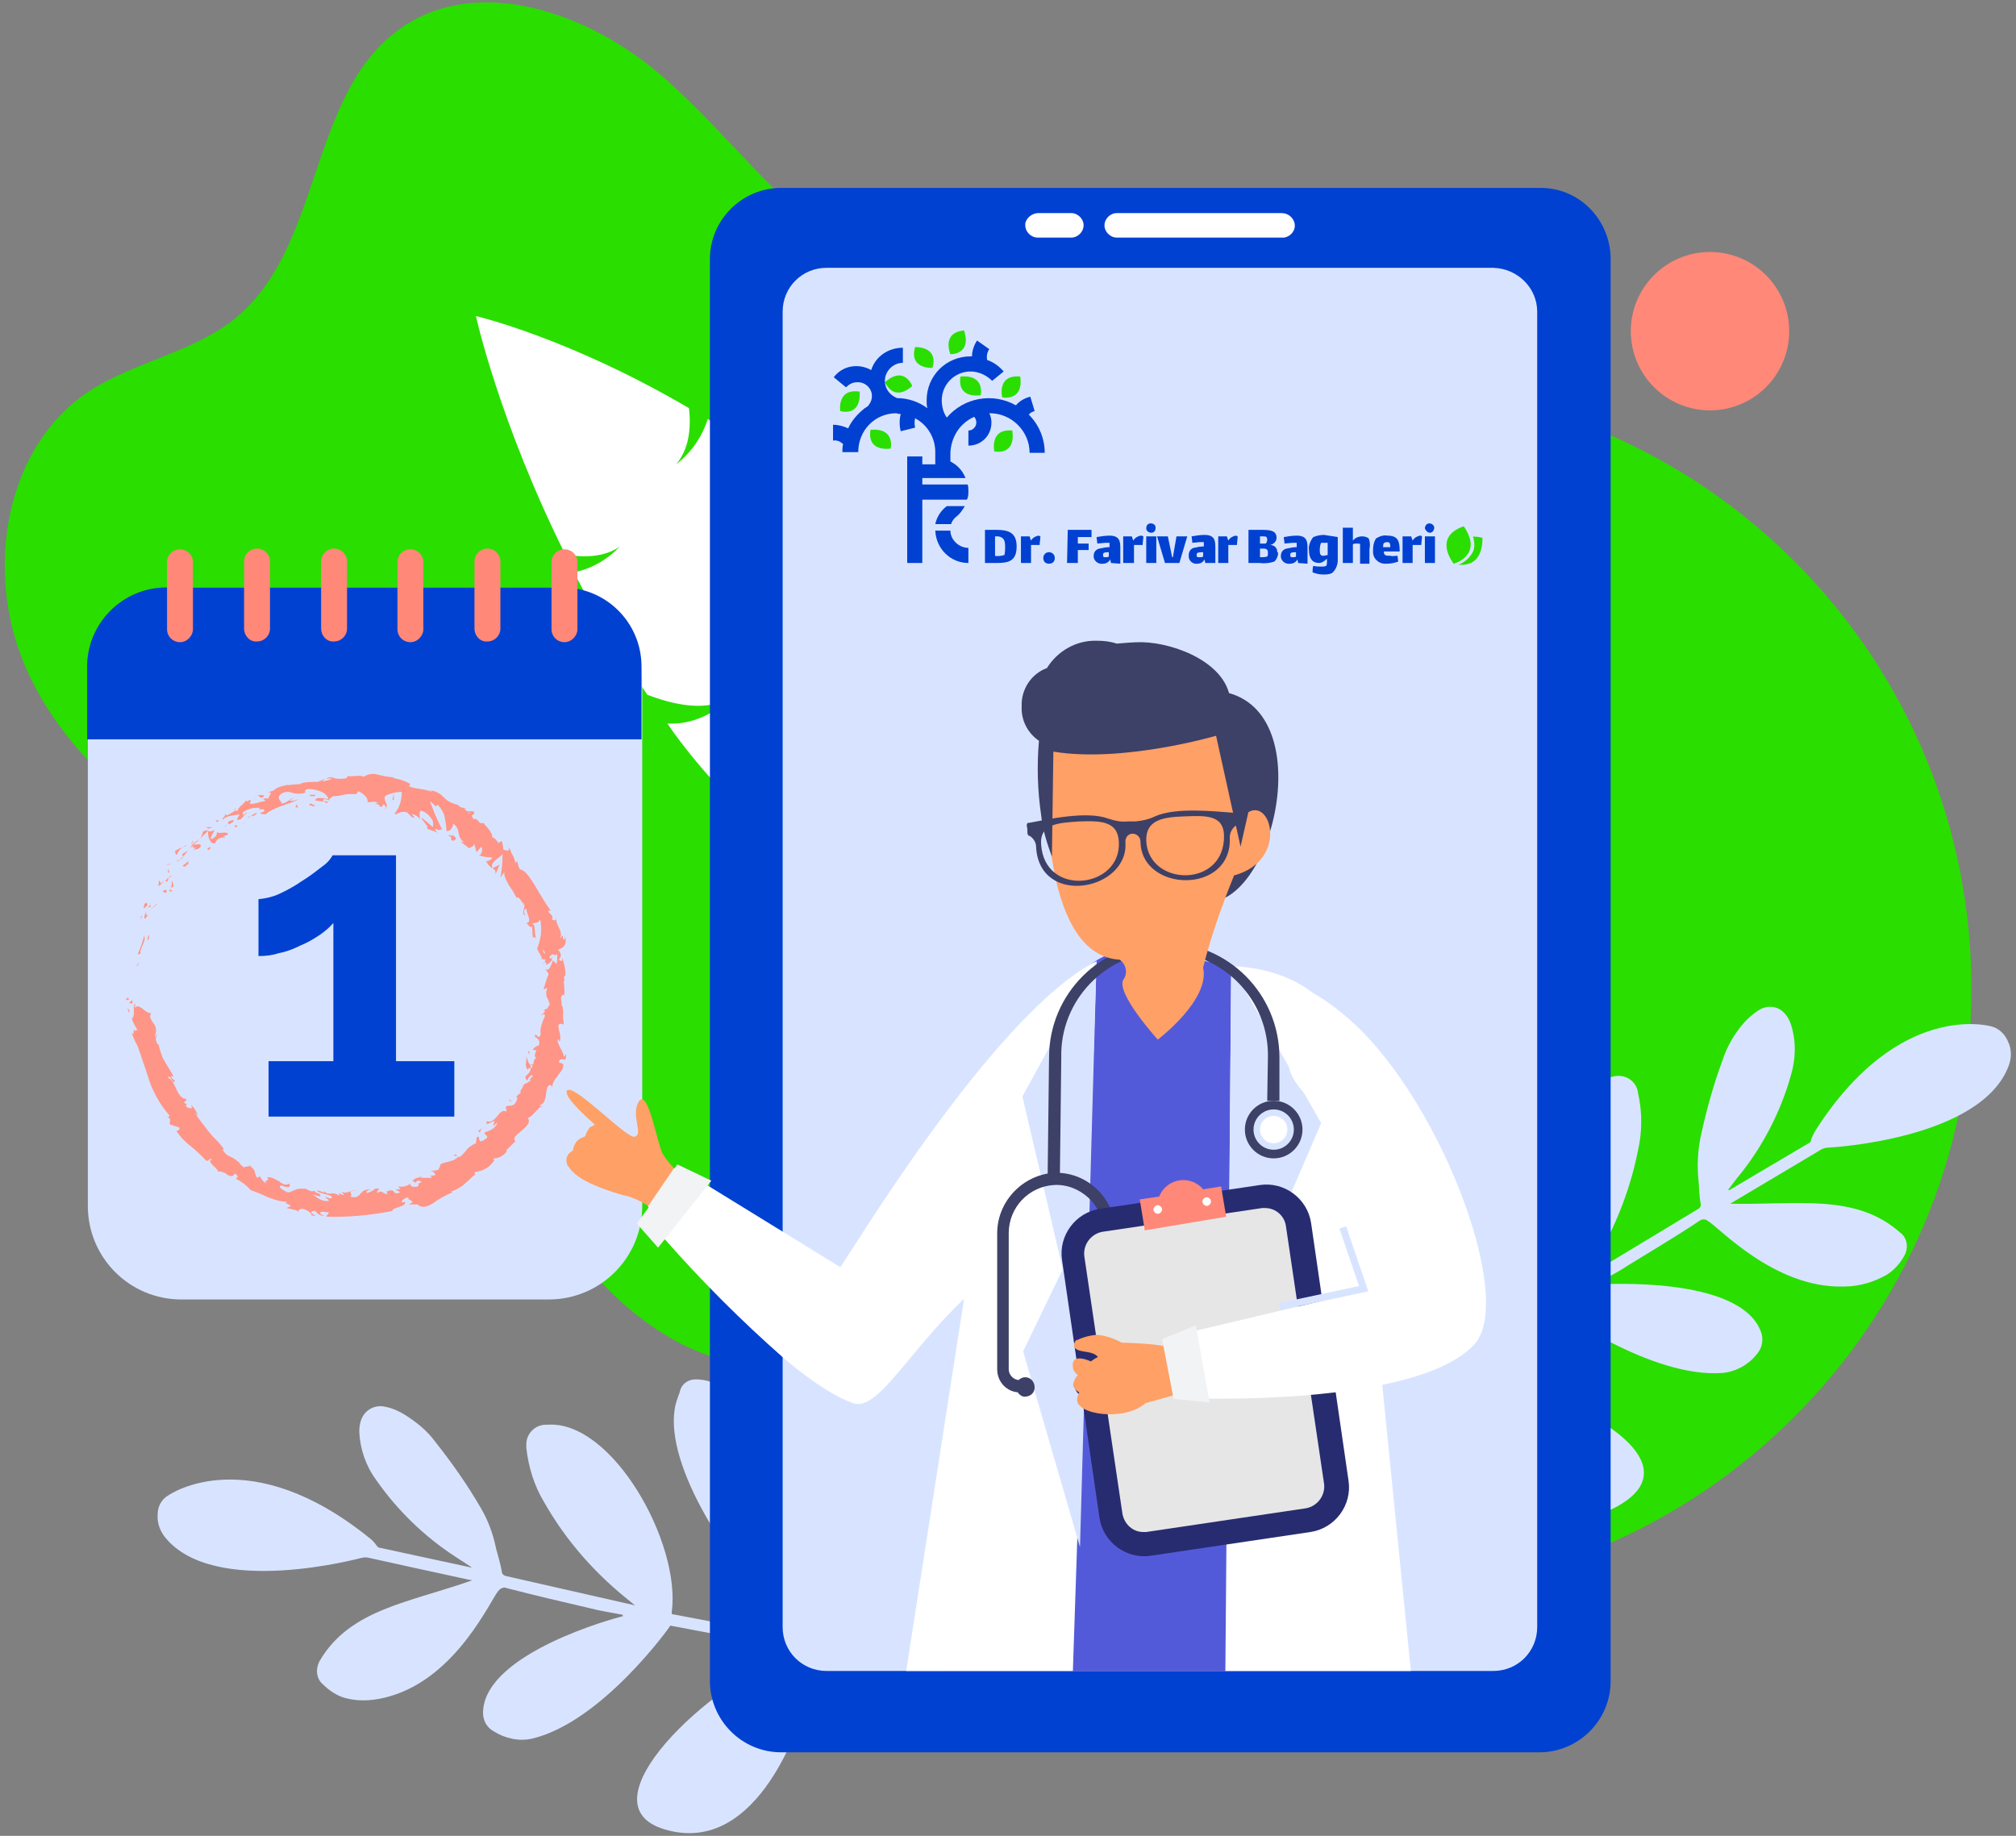 <?xml version="1.0" encoding="utf-8"?>
<!-- Generator: Adobe Illustrator 24.1.3, SVG Export Plug-In . SVG Version: 6.00 Build 0)  -->
<svg version="1.1" id="Layer_1" xmlns="http://www.w3.org/2000/svg" xmlns:xlink="http://www.w3.org/1999/xlink" x="0px" y="0px"
	 viewBox="0 0 280 255" style="enable-background:new 0 0 280 255;" xml:space="preserve">
<rect x="0" y="0" width="280" height="255" fill="#808080" stroke="none"/>
<style type="text/css">
	.st0{fill:#2ADE00;}
	.st1{fill:#D8E4FF;}
	.st2{fill:#FFFFFF;}
	.st3{fill:#0041D2;}
	.st4{fill:#FF9587;}
	.st5{fill:#FF8878;}
	.st6{clip-path:url(#SVGID_2_);}
	.st7{fill:#FFA066;}
	.st8{fill:#3D4067;}
	.st9{fill:#535ADA;}
	.st10{fill:#272C70;}
	.st11{fill:#E6E6E6;}
	.st12{fill:#F2F3F5;}
	.st13{fill:none;stroke:#D8E4FF;stroke-width:0.99;stroke-miterlimit:10;}
</style>
<g>
	<path class="st0" d="M181.9,93.3c0,18-17,25.7-27.5,37.3c-8.6,9.6-12.1,22.5-17.7,34.2s-14.7,23.3-27.5,24.7
		c-14.9,1.7-27.4-10.9-35-23.9S61,137.8,48.8,129.1c-4.7-3.4-10.2-5.7-15.4-8.3c-12.5-6.3-24.5-15.5-30-28.5s-2.8-30.1,8.9-37.9
		c6.4-4.2,14.5-5.4,20.4-10.2c12.2-10,10.1-31.3,23-40.3C66.6-3.7,82,1.9,92,10.6s17.8,20.3,29.4,26.6c13.7,7.4,31.5,6.9,42.6,17.8
		C172.2,62.8,181.8,81.6,181.9,93.3z"/>
	<path class="st0" d="M98.5,177.5c0,3.1,0.4,6.1,1.1,9.1c5.4,23.7,29,38.6,52.7,33.2c6.9-1.5,14-1.6,20.9-0.1
		c5.5,1.1,11.1,1.7,16.7,1.7c46.1,0.1,83.9-37.6,83.9-83.7c0-0.6,0-1.1,0-1.7c-0.7-46.2-38.7-83.2-84.9-82.6s-83.2,38.7-82.6,84.9
		c0,4.1,0.4,8.1,1,12.2C101.5,158.2,98.4,167.7,98.5,177.5z"/>
	<path class="st1" d="M202,150.5c-1.2,0.3-2.2,1-3,2c-2.4,3-4.3,6.4-5.5,10c-1.4,4.7-1.8,9.6-1.4,14.4c0.8,3.1,1.1,6.4,2.2,9.5
		c0.5,1.3,1.2,2.5,1.8,3.7c0.1,0.2,0.2,0.4,0.3,0.7c-0.2,0.1-0.3,0.2-0.5,0.3l-10.7,6.3l-0.7,0.5c-0.4,0.3-0.6,0.6-0.4,1.1
		c0.3,0.4,0.7,0.4,1.1,0.2c0.4-0.2,0.8-0.4,1.2-0.6l10.3-5.9c0.9-0.5,0.9-0.4,1.7,0.3c1.2,1.5,2.3,3.2,3.2,4.9
		c0.9,1.5,12.8,18.6,24.2,10.6c10.1-7.1-12.7-17.3-23.8-17.5c-0.6,0-1.3-0.1-1.9-0.3l16-8.9c0,0.1,13.3,9.7,23.2,8.9
		c1.9-0.2,3.6-1.2,4.7-2.6c0.8-0.9,1-2.2,0.5-3.3c-3.1-7.6-21.8-6.4-22.2-6.4H222l-0.1-0.2c1.3-0.8,2.7-1.4,4-2.3
		c3.4-2.1,6.8-4.1,10.1-6.3c0.4-0.3,0.9-0.3,1.2,0c1.4,0.7,9.2,9.4,18.9,9.1c2.1,0,4.1-0.6,5.9-1.6c1.1-0.7,1.9-1.6,2.5-2.7
		c0.6-1.1,0.4-2.5-0.6-3.2c-6.2-5.5-14.4-3.8-23.6-4l0.5-0.3c4-2.4,8.1-4.8,12.1-7.2c0.3-0.2,0.7-0.3,1.1-0.3
		c0.1,0,21.2-1.1,25-11.4c0.4-1.1,0.4-2.3-0.1-3.3c-0.4-1-1.2-1.8-2.2-2.1c-0.3-0.1-13-3.7-24.6,14.5c-0.2,0.4-0.5,0.9-0.6,1.4
		c-0.1,0.1-0.1,0.3-0.3,0.3c-3.7,2.2-7.3,4.3-11,6.5c0,0-0.1,0-0.2,0c0.6-0.8,1.1-1.5,1.7-2.2c3.2-4,5.6-8.7,7-13.6
		c0.7-2.3,0.8-4.7,0.1-7c-0.2-0.7-0.5-1.3-1-1.8c-0.9-1-2.4-1.1-3.5-0.4c-0.8,0.5-1.6,1.2-2.2,1.9c-1.2,1.4-2.2,3.1-2.8,4.9
		c-1.3,3.5-2.3,7.1-3.1,10.8c-0.4,2-0.5,4-0.3,6c0.1,1.1,0.1,2.2,0.3,3.3c0.1,0.3-0.1,0.6-0.3,0.7l-15.4,9.3l-0.4,0.2
		c0.7-1.2,1.5-2.3,2.1-3.4c2.5-4.4,4.3-9.2,5.3-14.2c0.6-2.6,0.6-5.4,0-8c0-0.2-0.1-0.4-0.1-0.5c-0.5-1.5-2.1-2.2-3.6-1.7
		c-8.7,2.1-12.5,21.4-8.2,30.1c0,0.1,0.1,0.2,0.1,0.2l-16.4,9.2c0.4-0.7,0.7-1.4,1.1-2.1c6-11.4,9.6-26.8,6-33.8
		c-0.4-0.7-0.9-1.4-1.4-2.1C204.1,150.4,203,150.1,202,150.5z"/>
	<path class="st1" d="M96.6,191.6c1.2,0,2.4,0.3,3.5,1c3.3,2,6.1,4.7,8.4,7.7c2.8,4,4.8,8.5,5.9,13.3c0.2,3.2,1,6.4,0.9,9.7
		c-0.1,1.4-0.3,2.7-0.6,4.1c0,0.2-0.1,0.4-0.1,0.7l0.6,0.1l12.2,2.6c0.3,0.1,0.6,0.1,0.8,0.2c0.4,0.1,0.8,0.3,0.7,0.9
		s-0.5,0.6-1,0.6c-0.5-0.1-0.9-0.1-1.4-0.2l-11.6-2.4c-1.1-0.2-1.1-0.2-1.5,0.8c-0.7,1.8-1.2,3.7-1.5,5.7
		c-0.4,1.7-6.3,21.7-19.6,17.7c-11.8-3.5,6.6-20.5,17.1-24.1c0.6-0.2,1.2-0.5,1.7-0.8l-18-3.4c0,0.1-9.5,13.4-19.2,15.7
		c-1.8,0.4-3.7,0-5.3-1c-1.1-0.6-1.6-1.7-1.5-2.9c0.5-8.1,18.6-12.9,19-13c0.1,0,0.3-0.1,0.4-0.1v-0.2c-1.5-0.3-3-0.5-4.5-0.9
		c-3.9-0.9-7.7-1.8-11.6-2.8c-0.4-0.2-0.9,0-1.2,0.4c-1,1.1-5.7,11.9-15,14.6c-2,0.6-4.1,0.8-6.1,0.3c-1.2-0.3-2.3-1-3.2-1.9
		c-1-0.8-1.1-2.2-0.5-3.3c4.2-7.2,12.5-8.1,21.2-11.2l-0.6-0.1c-4.6-1-9.2-2-13.7-3c-0.4-0.1-0.7-0.1-1.1,0
		c-0.1,0-20.5,5.6-27.3-2.9c-0.7-0.9-1.1-2-1-3.2c0-1.1,0.6-2.1,1.5-2.6c0.3-0.2,11.2-7.6,28,6c0.4,0.3,0.7,0.7,1,1.1
		c0.1,0.1,0.2,0.2,0.4,0.2l12.5,2.7c0,0.1,0.1,0,0.2,0l-2.3-1.5c-4.3-2.8-8.1-6.5-11-10.7c-1.4-1.9-2.2-4.3-2.3-6.6
		c0-0.7,0.1-1.4,0.4-2c0.6-1.2,1.9-1.8,3.2-1.5c1,0.2,1.9,0.6,2.7,1.1c1.6,1,3.1,2.2,4.2,3.7c2.3,2.9,4.5,6,6.4,9.3
		c1,1.7,1.7,3.6,2.1,5.6c0.3,1.1,0.6,2.1,0.8,3.2c0,0.3,0.2,0.5,0.5,0.6l17.6,4l0.4,0.1c-1.1-0.9-2.1-1.7-3.1-2.6
		c-3.8-3.4-7-7.3-9.5-11.7c-1.4-2.3-2.2-4.9-2.5-7.6c0-0.2,0-0.4,0-0.5c0-1.5,1.3-2.8,2.9-2.7c9-0.7,18.6,16.4,17.3,26
		c0,0.1,0,0.2,0,0.3l18.5,3.5c-0.6-0.6-1.1-1.1-1.7-1.7c-9.3-8.9-17.6-22.4-16.4-30.2c0.1-0.8,0.4-1.6,0.7-2.4
		C94.6,192.3,95.5,191.6,96.6,191.6z"/>
	<path class="st2" d="M135.9,92.7c-1.1,5.5-6.4,7.9-6.4,7.9c3.7-2.9,3.6-8.9,3.2-12.5c-3.3-4.3-7-8.2-10.9-11.9
		c-1-1-2.1-1.9-3.1-2.8c-0.7,2.6-2.3,5-4.5,6.7c2.1-2.4,2.2-6,1.7-9.1c-5.6-4.7-11.5-9-17.6-12.8c-0.8,2.5-2.3,4.7-4.4,6.3
		c1.8-2.1,2.1-5,1.8-7.8C79,46.9,66.1,43.9,66.1,43.9S69.3,58.5,78.5,77c2.6,0.5,5.5,0.4,7.6-1.1c-1.7,1.8-3.9,3.1-6.4,3.6
		c3.1,5.9,6.5,11.5,10.2,17c3.4,1.3,8.4,2.6,11.8,0.2c0,0-3.6,4.1-9,3.8l0.9,1.3c4.1,5.6,8.9,10.7,14.3,15c3.5,0.7,8.3,0.9,11.1-1.8
		c-1.6,2.3-3.9,4-6.6,4.8c14.1,8.2,22.5,0.6,22.5,0.6c0.3-0.2,0.5-0.4,0.7-0.6l0,0C138.5,117.6,146.2,109.2,135.9,92.7z"/>
	<g>
		<path class="st1" d="M89.2,94.6v72.9c0,7.2-5.8,13-13,13h-51c-7.2,0-13-5.8-13-13V94.6c0-7.2,5.8-13,13-13h51.1
			C83.4,81.6,89.2,87.4,89.2,94.6z"/>
		<path class="st3" d="M23.1,81.6c-6.1,0-11,5-11,11v10.1h77V92.6c0-6.1-4.9-11-11-11H23.3C23.2,81.6,23.2,81.6,23.1,81.6z"/>
		<path class="st3" d="M63.1,147.4v7.7H37.3v-7.7h9v-19.2c-0.5,0.6-1.1,1.1-1.8,1.6c-0.9,0.6-1.7,1.1-2.7,1.5c-1,0.5-2,0.9-3.1,1.1
			c-0.9,0.3-1.8,0.4-2.8,0.4v-7.9c1-0.1,1.9-0.3,2.8-0.7c1.1-0.5,2.2-1.1,3.2-1.8c1-0.6,1.9-1.3,2.8-2c0.6-0.4,1.1-0.9,1.5-1.6H55
			v28.6L63.1,147.4z"/>
		<g>
			<path class="st4" d="M17.5,138.9c0.1,0,0.4,0.1,0.4-0.2C18,138.7,17.6,138.4,17.5,138.9z"/>
			<polygon class="st4" points="19.4,133.6 18.9,134.2 19.1,134.1 			"/>
			<path class="st4" d="M19.1,132.6l0.5-0.2l-0.1-0.1c0-0.8,0.9-1.7,0.5-2.3C19.8,130.9,19.5,131.7,19.1,132.6z"/>
			<path class="st4" d="M19.5,127.7L19.5,127.7c0.5-0.9,0.3-0.2,0.1-0.5C19.6,127.5,19.5,127.6,19.5,127.7z"/>
			<path class="st4" d="M19.4,127.7C19.4,127.4,19.3,128.2,19.4,127.7z"/>
			<path class="st4" d="M20,125.7c0.1-0.2-0.1,0.4,0,0.5l0.5-0.5C20.4,125.4,20.3,125.2,20,125.7z"/>
			<path class="st4" d="M20.8,125.7l0.2-0.3C20.8,125.6,20.8,125.6,20.8,125.7z"/>
			<path class="st4" d="M20.7,126c0.4,0,0.2-0.1,0.2-0.3l-0.5,0.5C20.6,126,20.8,126,20.7,126z"/>
			<path class="st4" d="M20.6,126.9c-0.4,0.5-0.3,0-0.3-0.3C19.8,127.7,20.1,128,20.6,126.9z"/>
			<path class="st4" d="M20.4,130.7l0.3-0.3c0-0.2,0-0.3,0-0.5C20.5,129.8,20.6,130.5,20.4,130.7z"/>
			<path class="st4" d="M22,123.1l0.4-0.3c-0.1-0.1-0.2-0.5-0.3-0.5C22.1,122.4,22,122.8,22,123.1z"/>
			<path class="st4" d="M22.8,122.3l-0.5,0.5C22.4,122.8,22.5,122.8,22.8,122.3z"/>
			<polygon class="st4" points="21.8,125.5 20.8,126.4 21.7,125.7 			"/>
			<polygon class="st4" points="23.8,119.9 23,120.2 23.5,120.1 			"/>
			<path class="st4" d="M25.4,117.7c-0.4,0.1-0.8,0.3-1.2,0.6c0.3-0.1,0,0.5,0.4,0.4C24.7,118.3,25,117.9,25.4,117.7z"/>
			<path class="st4" d="M25.4,117.7c0.2-0.1,0.4-0.2,0.6-0.3C25.8,117.4,25.6,117.5,25.4,117.7z"/>
			<path class="st4" d="M23.5,121.1l-0.1-0.4c-0.1,0.2-0.1,0.4,0,0.6L23.5,121.1z"/>
			<path class="st4" d="M23.9,120.6l-0.3,0.5l0,0L23.9,120.6z"/>
			<path class="st4" d="M23.4,121.3L23.4,121.3L23.4,121.3z"/>
			<path class="st4" d="M23.1,124c0.2-0.8-0.5-0.2-0.8,0C22.8,123.6,22.7,124.1,23.1,124z"/>
			<path class="st4" d="M22.9,122.4c0.2-0.1,0.2,0.1,0.3,0.1c0.1-0.2,0.2-0.4,0.3-0.7C23.3,122,23.1,122.2,22.9,122.4z"/>
			<polygon class="st4" points="23.7,121.6 23.5,121.9 23.8,121.7 			"/>
			<path class="st4" d="M25.5,118.9c0.3-0.3,0.5-0.6,0.8-1c-0.2,0.3-0.5,0.5-0.8,0.6C25.1,118.9,25.4,118.9,25.5,118.9z"/>
			<path class="st4" d="M24.6,119.8L24.6,119.8C24.5,119.8,24.6,119.8,24.6,119.8z"/>
			<polygon class="st4" points="28.9,115.4 29,115.4 29,115.3 			"/>
			<path class="st4" d="M25.5,118.9c-0.2,0.2-0.3,0.4-0.5,0.5C25.2,119.4,25.4,119.2,25.5,118.9C25.6,118.9,25.6,118.9,25.5,118.9z"
				/>
			<path class="st4" d="M26.6,117.3c0.1-0.2,0.2-0.4,0.2-0.5C26.7,116.7,26.6,117.1,26.6,117.3z"/>
			<path class="st4" d="M24.5,119.6L24.5,119.6C24.5,119.5,24.5,119.5,24.5,119.6z"/>
			<path class="st4" d="M24.6,119.7c0.1-0.1,0.3-0.2,0.4-0.3c-0.1,0-0.3,0.1-0.4,0.2C24.6,119.6,24.6,119.7,24.6,119.7z"/>
			<path class="st4" d="M31,116.2l0.7-0.3c-0.2-0.6-1.5,0.1-1.5-0.4c-0.2,0.4,0.1,0.5-0.7,1c-0.6,0.2,0.2-0.9,0.3-1.2
				c-0.7,0.3-0.8,0.2-0.9,0.1c-0.1,0.9,0.4,2,1,1.7c0.2-0.7,1.1-0.9,1.3-0.7C31.4,116.3,31.1,116.3,31,116.2z"/>
			<path class="st4" d="M27.9,116.4l1-1c-0.1-0.1-0.3-0.1-0.7,0.1c-0.1,0.4-0.2,0.7-0.4,1L27.9,116.4L27.9,116.4z"/>
			<path class="st4" d="M27.8,116.5c-0.4,0.3-0.8,0.5-1.1,0.8l0,0c0,0-0.1,0.1,0,0s0.4-0.3,0.1,0h-0.1l0,0c0,0.1,0,0.1,0,0l0,0l0,0
				c-0.1,0.2-0.2,0.4-0.4,0.6c0.2-0.2,0.4-0.3,0.6-0.5c-0.5,0.9,0.9-0.2-0.1,0.7c0.5-0.3,0.5,0.1,1.1-0.5c0-0.6-0.6-0.2-1-0.3
				C27.1,117.1,27.5,116.8,27.8,116.5z"/>
			<path class="st4" d="M24.1,123.7L24.1,123.7C24.2,123.7,24,123.7,24.1,123.7z"/>
			<path class="st4" d="M23.8,122.2c0.1-0.1,0.1,0.8-0.1,1.3h-0.1c-0.2,0.6,0.2,0.3,0.4,0.2c-0.1-0.1-0.4,0.1-0.3-0.2
				s0.3-0.3,0.4-0.3C24.1,122.9,24,122.5,23.8,122.2z"/>
			<path class="st4" d="M26,120l0.1,0.2l0.1-0.6c-0.3,0.2-0.6,0.5-0.9,0.7C25.6,120.3,25.7,120.6,26,120z"/>
			<path class="st4" d="M29.5,114.9c-0.3,0-0.6,0-0.9,0l0.4,0.2L29.5,114.9z"/>
			<polygon class="st4" points="30.4,113.9 29.9,114 30.2,114.2 			"/>
			<path class="st4" d="M71.3,152.7l0.2-0.2C71.5,152.5,71.4,152.6,71.3,152.7z"/>
			<path class="st4" d="M72.7,150.6h-0.2C72.5,150.7,72.6,150.7,72.7,150.6z"/>
			<path class="st4" d="M65.5,113.1l0.3-0.2c0.3-0.3-0.5-0.2-1.1-0.2C65.1,112.8,65.3,112.9,65.5,113.1z"/>
			<path class="st4" d="M76.8,132.8l-0.3,0.4l0.1,0.1C76.7,133.1,76.7,132.9,76.8,132.8z"/>
			<path class="st4" d="M75.5,134.4l-0.3-0.5C75.3,134.1,75.4,134.2,75.5,134.4z"/>
			<path class="st4" d="M63,160.5l0.5,0.1C63.3,160.4,63.4,160.2,63,160.5z"/>
			<path class="st4" d="M45.2,108.2c-0.3,0.1-0.7,0.2-1,0.4C44.4,108.8,44.8,108.5,45.2,108.2z"/>
			<path class="st4" d="M75,153.8c0.1,0,0.2,0,0.3-0.1C75.3,153.6,75.2,153.6,75,153.8z"/>
			<path class="st4" d="M45.3,108.2c0.3-0.1,0.7-0.1,1,0l0.2-0.1C46.1,107.9,45.6,107.9,45.3,108.2z"/>
			<path class="st4" d="M26.5,153.7L26.5,153.7L26.5,153.7z"/>
			<path class="st4" d="M18.7,143.5c0-0.2,0-0.4,0-0.6C18.6,143.1,18.6,143.3,18.7,143.5z"/>
			<path class="st4" d="M35.3,111C35.2,111,35,111.1,35.3,111z"/>
			<path class="st4" d="M34.7,113c0-0.1-0.1-0.1-0.2-0.1C34.6,112.9,34.7,113,34.7,113z"/>
			<path class="st4" d="M49.6,110.3L49.6,110.3C49.5,110.4,49.5,110.4,49.6,110.3z"/>
			<path class="st4" d="M35.2,111c-0.1,0.1-0.2,0.2-0.3,0.3C35,111.2,35.1,111.1,35.2,111z"/>
			<path class="st4" d="M34.6,111.3l0.2-0.2C34.6,111.2,34.6,111.3,34.6,111.3z"/>
			<path class="st4" d="M35.2,111C35.3,111,35.2,111,35.2,111c0.1,0,0.3-0.1,0.4-0.2L35.2,111z"/>
			<path class="st4" d="M45,166.2L45,166.2C44.8,166.1,44.7,166,45,166.2z"/>
			<path class="st4" d="M68.4,120.6L68.4,120.6L68.4,120.6z"/>
			<path class="st4" d="M69.4,120.1l-1,0.5c0.3,0.2,0.5,0.3,0.4,0.9C69,121,69.2,120.6,69.4,120.1z"/>
			<path class="st4" d="M69.1,155.9c-0.3,1-1.3,1.2-1.8,1.4c-0.1,0.4,0.9,0.5,0,1c-1.2,0.8-0.4-0.8-1.1-0.3l-0.1,0.8
				c-0.2,0.1-0.5,0.2-0.7,0.4c-0.2,0.1-0.4,0.3-0.5,0.4c-0.3,0.4-0.6,0.7-0.9,1c-0.1,0.1-0.2,0.1-0.4,0.1c-0.7,0.8-2,0.6-2.5,1.1
				c0.2,0-0.2,0.5-0.2,0.7l-1.3,0.2c0.6-0.1,0.7,0.2,0.9,0.5c-0.3,0.1-0.6,0.1-0.9,0.1c0.2,0,0.4,0.1,0.3,0.3h-0.7h-0.8
				c0.1-0.1,0.2-0.2,0.3-0.2c-0.3,0.1-1.1,0.2-1.4,0.6c0.1,0.1,0.3,0.2,0.4,0.3c0.3-0.5,0.6-0.3,0.9-0.1c-0.9,0.3-0.2,0.2-0.6,0.6
				c-0.7,0.2-1.1-0.1-1-0.4c-0.5,0.4-1.1,0.5-1.7,0.4l0.3,0.4h-0.7l0.7,0.4c-1.3,0.6-0.4-0.7-1.9-0.1l0.1,0.4
				c-0.6-0.1-0.9-0.7-1.3-0.2c-0.6-0.2,0.9-0.7-0.4-0.6c-0.3,0.3-0.7,0.5-1.1,0.6c-0.4-0.2,0.3-0.5,0.6-0.5c-2-0.1-1.2,1.5-3,1
				c0.3-0.1,0.2-0.3,0.1-0.5s0.1-0.3,0.8-0.3c-0.7-0.2-1.4,0.6-2.1,0.1l0.4,0.5c-0.2,0-0.5-0.1-0.7-0.3v0.4
				c-0.3-0.3-0.8-0.4-1.2-0.3c-0.4,0-0.7,0-0.9-0.5c0.3,0.8-0.6-0.1-1,0.1c0.7,0.6,2.1,0.4,2.1,1c-0.4,0.2-0.6-0.2-1-0.1
				c0.2,0.1,0.5,0.3,0.6,0.5c-1.2,0.2-1.8-0.7-2.4-0.9l1.2,0.3c0-0.7-0.5-0.2-0.8-0.8c-0.7,0.3-1-0.4-1.6-0.3c0.1,0,0.1,0.1,0.3,0.1
				c-1.3-0.4-2,0.6-2.5,0.4s-1.4-0.8-0.9-0.9c-0.3-0.3,1.6,0.8,1.2-0.3c-0.5,0.3-0.9,0.1-1.3-0.2c-0.2-0.2-0.5-0.3-0.7-0.4
				c-0.3-0.2-0.7-0.3-1.1-0.3c0.5,0.7-0.6,0.3-0.1,0.9c-0.4-0.2-0.7-0.6-0.9-1l-0.4,0.2c-0.6-1.1,0.1-0.7-1.1-1.8
				c0.3,0.4-0.8,0.1-0.6,0.4c-0.4-0.2-0.7-0.5-0.9-0.9v0.1c-1.2-1.1-1.3-0.4-2.2-1.7l0.2-0.1c-0.3-0.4-0.6-0.8-1-1.2
				c-0.2-0.2-0.4-0.4-0.6-0.6l-0.5-0.6l-1-1.3c-0.3-0.4-0.6-0.8-0.9-1.3l0.5,0.4c-0.2-0.1-0.5-1.2-1.1-1.5c0.1,0.1,0.1,0.3,0.2,0.4
				c-0.3,0.1-0.7,0-0.9-0.3l0.2-0.3h-0.3c-0.4-0.6,0.5-0.1,0.1-0.7c-0.5,0.1-1-0.6-1.3-1.3s-0.7-1.5-1.2-1.6c0.4-0.7,0.7,1.2,1,0.4
				c-0.2-0.1-0.4-0.3-0.6-0.6h0.4c-0.3-0.5-0.5-0.9-0.7-1.2s-0.4-0.7-0.6-1c-0.4-0.7-0.6-1.5-0.8-2.3l-0.1,0.1c-0.3-0.6-0.4-1,0-1.4
				c-0.2-0.1-0.2,0.4-0.4,0.2c0.3-0.6,0.2-1.3-0.2-1.8c-0.2-0.2-0.3-0.5-0.4-0.7s0-0.5,0.1-0.7c-0.8,0.2-1.6-1.5-2.3-0.7l0.1-0.6
				c-0.5,0.2,0.1,1.7-0.5,2.1c0.2,0.6,0.5,1.1,0.8,1.6c-0.2-0.1-0.5,0.3-0.6,0c0.1,0.4,0.1,0.8-0.3,0.3c0.3,0.5,0.4,1,0.7,1.5
				s0.4,1,0.6,1.5c0.3,1,0.7,2,1,3c0.6,2,1.6,3.9,3,5.5c0.1,0.3-0.1,0.2-0.3,0.2c0.8,0.4,0.2,0.8,0.4,1.1l1.3,0.4
				c0.1,0.5-0.3,0.4-0.4,0.5c0.6,0.9,1.3,1.6,2.1,2.2c0.7,0.6,1.4,1.2,2,1.9c0.6,0.2,0.3-0.5,0.9-0.1c-0.6,0-0.3,0.4,0.1,0.8
				s0.9,0.8,0.5,0.8c0.5,0,1.1,0.1,1.5,0.5c0.4,0.2,0.8,0.3,1-0.2c0.7,0.4,0.3,0.7,0.1,0.7c0.8,0.4,1.5,0.9,2.1,1.6
				c0.8,0.3,1.6,0.6,2.4,1c1.1,0.4,2.3,0.8,2.8,0.5c-0.7,0.4-0.1,0.3,0.4,0.7l-0.6,0.3l1.3,0.3c0.3,0.1,0.3,0.1,0.3,0.1
				c0.2,0,0-0.3,0.6-0.3c0.5,0.1,1,0.4,1.3,0.8l-0.1,0.1l0.6,0.1c0.4,0.1-1.5-0.7,0-0.7c0,0.1,0.8,0.9,1.2,0.6
				c-0.7-0.1-0.6-0.4-0.3-0.5c0.3,0,0.7,0.1,1,0.1c-0.1,0.2-0.3,0.4-0.4,0.6c3.1,0.1,6.2-0.2,9.2-0.8c-0.1-0.5,2.2-0.6,1.7-1.3
				l-0.1,0.1c-0.8,0.1,0.1-0.7,0.7-0.7c-0.6,0.4,1.4,0.5-0.1,1c0.4,0,0.9,0,1.3,0c0.6,0.6,1.4,0.3,2.2-0.2c0.8-0.6,1.7-1.1,2.7-1.5
				c-0.1,0-0.2,0-0.3-0.1c0.8-0.2,1.6-0.7,2.2-1.3c0.6-0.5,1-1,1.2-1l-0.1-0.4c1.2-0.1,2.2-0.7,2.8-1.7c-0.1,0-0.3,0-0.1-0.2
				c0.7,0,1.4-0.4,1.8-1l-0.1-0.1l1.3-1.3c-0.5-0.4,0.2-0.9,0.8-1.4s1.4-1.2,0.9-1.8c0.5-0.1,1.3-1.2,1.8-1.6
				c-0.1,0-0.1-0.1-0.1-0.2c1-0.3,0.7-1.9,1.1-2.6c0.4-0.4,0.5-0.1,0.6,0.2c-0.1-1.1,1.6-2.4,1.5-2.9c0.2-0.7-0.4-0.4-0.6-0.7
				c0.4-1,1.1,0.5,1-1.1c-0.1,0.2-0.3,0.5-0.3,0.3c0-0.6-1.1-1.9-0.8-2.4l0.2,0.4c0.5-0.9-0.7-2.5,0.2-2.5l0.4,0.1
				c-0.1-0.9-0.1-1.1-0.1-1.3s0.1-0.4-0.1-1.3H78c0.1-0.8-0.4-1.2,0.3-1.6l0.1,0.3c0-0.7,0-1.3-0.1-2c0.1-0.1,0.1-0.6,0-0.7
				c0.6-0.1-0.1-2.3-0.2-2.7c0,0.8-0.2,0.4-0.5,0.3c0.2-0.2,0.3-0.4,0.3-0.7c-0.1-0.3-0.2-0.5-0.4-0.7c0.6-0.2,1.3-0.5,1-1.8
				c-0.1,0.2,0,0.5-0.2,0.4s-0.1-0.4-0.1-0.5c-0.2-0.1-0.2,0.3-0.4,0.3c0.4-1-0.4-1.4-0.6-2.7c-0.1,0.4-0.3,0.2-0.6,0.1
				c0.3-0.2,0.1-0.5-0.2-0.8s-0.5-0.4,0.1-0.4c-1.5-2-3-5.4-4.1-5.7c-0.4,0-0.4-0.8-0.6-1.2l-0.2,0.3c-0.3-1.3-0.4-0.8-0.9-2.3
				c0.1,0.7-0.2,0.6-0.8,0.4c0-0.4-0.1-0.8-0.2-1.2l-0.5,0.3c-0.2-0.4-0.5-0.7-0.9-0.9c0.2,0.2,0.1,0.1,0,0.2
				c0.2-0.3-0.1-0.8-0.4-1.2s-0.7-0.7-0.7-0.9c-0.8,0.3-0.8-0.8-1.4-0.5c-0.1-0.2-0.2-0.3-0.3-0.5c0.3-0.2,0.6-0.4,0.2-0.5l-0.1-0.1
				l-0.4,0.3c-0.3-0.3-0.5-0.5-0.8-0.7c0.1,0,0.3,0,0.4,0c-0.2-0.1-0.4-0.1-0.5-0.1l-0.1-0.1l0.1,0.1c-0.3,0-0.5-0.2-0.7-0.4
				c-0.8-0.2-1.5-0.5-2-1.1c-0.3-0.3-0.6-0.5-1-0.7s-0.8-0.2-1.2-0.2c0.3,0,0.6,0.1,0.6,0.2c-1.2-0.5-2.5-0.4-3.2-0.8l0.2-0.3
				c-0.7-0.4-1.5-0.7-2.3-0.8V108c-0.8-0.1-1.5-0.2-2.2-0.4c-0.7-0.2-1.4-0.1-2,0.3c-0.3-0.3-1.5,0-2.2-0.1l-0.2,0.3
				c-0.6,0.1-1.2,0.1-1.8,0c-0.7,0.3-1.5,0.5-2.3,0.5c-0.7,0-1.5,0-2.2,0.2v0.1l-1.5,0.1c0.5,0.2-0.3-0.1-0.7,0.1
				c-0.6,0.1-1.2,0.3-1.6,0.7l-0.9,0.3c1.1-0.2,0.1,0.5,0.2,0.8c-0.2,0-0.4,0-0.7,0c-0.1,0.3,0.5,0.1,0.1,0.4c-0.5,0-1.5,0.5-2,0.3
				c0-0.1,0.1-0.3,0.2-0.4c0.1,0,0,0,0,0l0,0l0,0c-0.1,0-0.1,0-0.2-0.1c-0.6,0.4-0.5,0.2-0.5,0c-0.5,0.9-1.1,0.8-1.3,1.8
				c0.3-1.1-1.6,1-1.6,0.1c-0.2,0.9-0.4,0.3-0.4,0.9c0.6-0.7,1.7-0.6,2.4-0.8l-0.4,0.7c0.7,0.4,1.1-1,1.6-1c-0.3,0-0.8,0.4-0.7,0.6
				l-0.1-0.5c0.2-0.2,0.4-0.3,0.6-0.4c0.2-0.1,0.4-0.1,0.6-0.2c0.4-0.1,0.8-0.1,1.2-0.1c-0.5,0.5,0.8-0.1,0.6,0.5l-0.5,0.2
				c-0.1,0.2,0.4,0.2,0.7,0.2c1.2-1.1,4.1-1.6,4.5-2.1c-0.4,0.2-0.8,0.3-1.2,0.2l0.7-0.4c-0.3,0.1-0.6,0.2-0.8,0.4
				c-0.3,0.2-0.6,0.4-1,0.4c0-0.4-0.7-0.6-0.2-1.2c0.4-0.4,1.1-0.5,1.6-0.3c0.6,0.2,1.3,0.2,1.9,0c0.2,0.1-0.5-0.5,0.6-0.5
				c1.5,0.1,2.5,0.7,2.6,1.4c-0.6-0.1-1.8-0.4-1.8,0.2c0.6,0.1,1.5,0.1,1.6,0.4c0.5-0.6-1,0-0.4-0.6c0.3,0,0.5,0.1,0.8,0.2
				c-0.3-0.2,0.3-0.4,0.4-0.6c0.6,0,1.1-0.1,1.6-0.2c0.3-0.1,0.5-0.1,0.8-0.1s0.6,0,0.9,0c0.1-0.1,0.2-0.3,0.2-0.4
				c0.7,0.2,1.6,1.1,1.3,1.5c0.8,0.1,0.8-0.2,1.5,0.1c-1.1,0.4,0.2-0.1,0.2,0.5c0.6,0.2,0.3-0.2,0.6-0.3c0.1,0.1,0.3,0.3,0.3,0.5
				c0.5-0.4-0.6-1.2,0-1.7c0.4-0.2,0.8-0.3,1.2-0.4c0.5-0.1,0.9-0.1,1-0.1c0,1.1-0.3,2.2-1,3c0,0.3,0.7-0.2,1-0.2
				c0.4-0.1,0.8,0,1,0.3c0.2,0.2,0.4,0.5,0.8,0.5l-0.4-0.5c0.1-0.1,1.1,0.4,1.1,0.7c0.1-0.2-0.2-1.1,0.2-1.2
				c0.6,0.2,1.1,0.6,1.4,1.1c0.3,0.3,0.3,0.8,0.2,1.2c-0.5-0.5-1-0.9-1.5-1.3c-0.1,0.2,0.2,0.4,0.4,0.7s0.5,0.5,0.3,0.8l1.6,0.6
				c-0.2-0.1-0.7-0.5-0.4-0.6c0.7,0.4,0.4,0.1,0.9,0.1c-0.2-0.4-0.6-1.2-0.9-1.9s-0.6-1.6-0.8-2c0.3,0.2,0.5,0.4,0.8,0.7l0.3-0.2
				c0.5,0.5,0.9,1.2,1,1.9c0.1,0.6,0.2,1.1,0.2,1.7c0.6,0.2,1-0.7,0.9-1c1.2,0.7,0.4,1.9,1.6,2.6l-0.5-0.1c0.2,0.3,1.2,0.8,1,0.9
				c0.4,0,1-0.4,0.8-0.7c0.2,0.5,0.3,0.9,0.4,1.4c-0.1-0.2,0.6-0.7,0.6-0.9c0.4,0.3,0,1.3-0.3,1.2c0.6,0.2,1.2,0.3,1.8,0.3
				c0.2,0.2-0.6,0.6-0.8,0.5c0.2,0.4,0.5,0.8,0.9,1c-0.4-1,1.1-1.4,1.4-2c0,1.2-0.1,2.3-0.3,3.3c0.2-0.3,0.4-0.6,0.6-0.8
				c-0.2,0.3,0.1,1,0.5,1.7c0.2,0.4,0.5,0.7,0.7,1.1s0.4,0.7,0.6,1l-0.1-0.2c0.1-0.3,0.8,0.5,0.8,1c0.1-0.1,0-0.2-0.1-0.4
				c0.9,0.5-0.4,1.5,0.5,1.9c-0.4-0.6-0.2-0.9,0.1-1c0,0.7,0.9,1.9,0,2c0.4,0.3,0.4,0.7,0.8,0.5l0.1,1.6c0-0.1,0.2-0.3,0.5,0.1
				c-0.4-0.8,0-1.9-0.6-2.1c0.5-0.2,0.9,0,1.1-0.6c0.2,0.7,0.2,1.5,0.1,2.3c-0.1,0.3-0.1,0.6-0.2,0.9s-0.2,0.6-0.3,0.9l0.7,1.3
				l-0.2,0.1l0.7,0.1c-0.1,0.2-0.2,0.3-0.1,0.4s0.1,0,0.2-0.1c0,0.1,0,0.3-0.1,0.4c0.3,0,0.6-0.3,0.9-0.7l-0.4-0.3
				c0.2-0.4,0.5-0.6,0.8-0.3c0,0.1-0.1,0.2-0.1,0.2c0.2-0.3,0.3-0.4,0.4-0.3c0,0.4,0,0.8-0.1,1.3c-0.2-0.2-0.3-0.3-0.5-0.5
				c-0.3,0.8-0.6,1.7-1.1,1.1l0.5,0.8c-0.3,0.7-0.5,1.4-0.7,2.1c0.2,0.1,0.4-0.3,0.5-0.1c-0.2,0.5-0.2,1,0.1,1.5
				c0.2,0.5,0.4,0.9,0.1,0.9c-0.2,0.7-0.5,0.3-0.7,0.7c0.1,0,0.2-0.1,0.2,0.1l-0.5,0.5c0.1,0.2,0.3-0.5,0.5,0.1
				c-0.2,0.5-0.4,0.9-0.5,1.3c-0.1,0.4-0.2,0.8-0.1,1.2c-0.3,1.2-0.8-0.6-0.8,0.4c0.3,0.2,0.7,0.4,0.6,1.1c-0.3,0.3-0.6,0.2-0.9,0.7
				l0.5,0.1c-0.2,0.5-0.4,0.9,0,1c-0.3,0.2-0.4,0.5-0.4,0.9c-0.6,0.7-0.9-0.9-1-1.1c0.1,0.8-0.3,1.3,0.2,1.9l0.4-0.6
				c0.1,0.5-0.1,1-0.5,1.3c-0.2,0.2-0.4,0.3,0,0.8c0.1-0.2,0.2-0.4,0.4-0.6c0.2-0.2,0.3-0.2,0.4,0c-0.2,0.2-0.4,0.4-0.6,0.6
				c0.1,0.1,0.3-0.4,0.3,0c-0.3,0.2-0.6,0.4-0.9,0.5l0,0c-0.2,0.4-0.4,0.8-0.7,1.2c0.1-0.3,0.3-0.2,0.2,0l-0.7,0.6
				c0.3-0.2,0.3,0.2,0.1,0.6c-0.5,1.1-1.5,0.1-1.5,1.1c0.1-0.1,0.1-0.1,0.2-0.2l-0.1,0.5c-0.5-0.3-0.9,0.2-1.3,0.7s-0.9,0.9-1.4,0.6
				c-0.1,0.8,0.1,0.3,1.1,0l-0.2,0.7C68.7,156.3,68.8,156.1,69.1,155.9z M73.6,148.4c-0.2-0.2,0.2-0.5,0.4-0.7
				C73.9,148.1,74,148.4,73.6,148.4z M75.7,132.5c-0.3-0.2-0.3-0.5-0.3-0.6C75.6,132.1,75.7,132.3,75.7,132.5z M38.6,109.9
				L38.6,109.9C38.9,109.8,39,109.6,38.6,109.9z M37.7,110.5c0.4,0,0.4-0.1,0.4-0.3c-0.2,0.1-0.6,0.1-0.6,0.1S37.5,110.5,37.7,110.5
				L37.7,110.5z M41.3,168.3c-0.1-0.1-0.2-0.3,0.2-0.1L41.3,168.3L41.3,168.3z"/>
			<path class="st4" d="M75.6,133.8c-0.1,0-0.2,0-0.2,0C75.5,134,75.5,133.9,75.6,133.8z"/>
			<path class="st4" d="M63.5,160.6L63.5,160.6L63.5,160.6L63.5,160.6z"/>
			<path class="st4" d="M53.7,112.2c-0.1,0.1-0.3,0.1-0.4,0.2C53.6,112.3,53.7,112.3,53.7,112.2z"/>
			<path class="st4" d="M32.4,112.6c0.1-0.2,0.3-0.3,0.5-0.4L32.4,112.6C32.4,112.3,32.4,112.5,32.4,112.6z"/>
			<path class="st4" d="M28.8,117.9l0.1,0.2c0.1,0,0.1-0.2,0.3-0.2C29.4,117.6,29.1,117.6,28.8,117.9z"/>
			<path class="st4" d="M31.8,114.5L31.8,114.5c0.3-0.2,0.8-0.3,0.6-0.6C31.9,114,31.4,114.2,31.8,114.5z"/>
			<path class="st4" d="M31.3,114.8c0.1-0.1,0.2-0.2,0.4-0.3C31.4,114.7,31.1,114.7,31.3,114.8z"/>
			<path class="st4" d="M35.9,110.6c0.1-0.2,0.2,0.3,0.4,0.2C37.5,110.4,35.5,110.3,35.9,110.6z"/>
			<polygon class="st4" points="33,114.7 32.6,114.6 32.7,115 			"/>
			<path class="st4" d="M34.8,113.4c0.1-0.1,0.3-0.1,0.3,0l0.6-0.4C35.6,112.8,35.2,113.1,34.8,113.4z"/>
			<path class="st4" d="M34.3,113.6c0.2,0,0.4-0.1,0.5-0.2C34.6,113.4,34.5,113.5,34.3,113.6z"/>
			<polygon class="st4" points="34.2,114.1 33.8,114.4 33.6,114.6 			"/>
			<path class="st4" d="M43.4,110.6c0.3,0,0.5-0.1,0.4-0.2H43C42.9,110.5,43.1,110.6,43.4,110.6z"/>
			<path class="st4" d="M41.4,112.2l-0.2-0.5c-0.1,0.2-0.1,0.3-0.2,0.4L41.4,112.2z"/>
			<path class="st4" d="M43.4,112c0.9-0.1-0.1-0.2-0.2-0.4C42.5,111.9,43.3,111.8,43.4,112z"/>
			<polygon class="st4" points="54.7,110.2 54.5,111.1 54.7,111.1 			"/>
			<path class="st4" d="M62.9,116c0.1,0.3-0.6-0.2-0.6,0.1c0.8,0.2-0.1,0.5,0.7,0.7C63.6,116.4,63.3,116.4,62.9,116z"/>
			<path class="st4" d="M62.8,115.8c0,0.1,0.1,0.2,0.2,0.3C62.9,115.9,62.8,115.8,62.8,115.8z"/>
			<polygon class="st4" points="18,140.4 17.7,140 17.9,140.7 			"/>
			<path class="st4" d="M18.4,138.9l-0.5,0.4l0.5,0.1C18.4,139.3,18.4,139,18.4,138.9z"/>
			<path class="st4" d="M73.5,146.5c0-0.3,0.1-0.4-0.1-0.5h-0.1L73.5,146.5z"/>
			<polygon class="st4" points="71.1,153.1 70.8,152.7 70.7,152.8 			"/>
			<path class="st4" d="M67,156.6c-0.2,0.2-0.4,0.4-0.6,0.5C66.8,157.6,66.6,157,67,156.6z"/>
		</g>
		<g>
			<path class="st5" d="M78.4,89.2c-1,0-1.8-0.8-1.8-1.8v-9.3l0,0c0-1,0.8-1.8,1.8-1.8l0,0c1,0,1.8,0.8,1.8,1.8v9.3
				C80.2,88.3,79.4,89.2,78.4,89.2L78.4,89.2L78.4,89.2z"/>
			<path class="st5" d="M65.9,87.3V78c0-1,0.8-1.8,1.8-1.8l0,0c1,0,1.8,0.8,1.8,1.8v9.3c0,1-0.8,1.8-1.8,1.8l0,0
				C66.7,89.2,65.9,88.3,65.9,87.3z"/>
			<path class="st5" d="M57,89.2c-1,0-1.8-0.8-1.8-1.8v-9.3c0-1,0.8-1.8,1.8-1.8l0,0c1,0,1.8,0.8,1.8,1.8v9.3
				C58.8,88.3,58,89.2,57,89.2L57,89.2L57,89.2z"/>
			<path class="st5" d="M44.6,87.3V78c0-1,0.8-1.8,1.8-1.8l0,0c1,0,1.8,0.8,1.8,1.8v9.3c0,1-0.8,1.8-1.8,1.8l0,0
				C45.4,89.2,44.6,88.3,44.6,87.3z"/>
			<path class="st5" d="M33.9,87.3V78c0-1,0.8-1.8,1.8-1.8l0,0c1,0,1.8,0.8,1.8,1.8v9.3c0,1-0.8,1.8-1.8,1.8l0,0
				C34.7,89.2,33.9,88.3,33.9,87.3z"/>
			<path class="st5" d="M25,89.2c-1,0-1.8-0.8-1.8-1.8v-9.3c0-1,0.8-1.8,1.8-1.8l0,0l0,0c1,0,1.8,0.8,1.8,1.8v9.3
				C26.8,88.3,26,89.2,25,89.2L25,89.2L25,89.2z"/>
		</g>
	</g>
	<g>
		<g>
			<path class="st3" d="M223.7,36v197.5c0,5.5-4.5,9.9-9.9,9.9H108.5c-5.5,0-9.9-4.5-9.9-9.9V36c0-5.5,4.5-9.9,9.9-9.9h105.3
				C219.3,26,223.7,30.5,223.7,36z"/>
			<path class="st1" d="M213.5,43.3V226c0,3.4-2.7,6.1-6.1,6.1h-92.6c-3.4,0-6.1-2.7-6.1-6.1V43.3c0-3.4,2.7-6.1,6.1-6.1h92.6
				C210.8,37.3,213.5,40,213.5,43.3z"/>
			<g>
				<g>
					<defs>
						<path id="SVGID_1_" d="M78.7,161.7c0.3,0.4,0.6,0.8,0.9,1.2c1.5,1.6,5.5,2.8,6.9,3.2c1.1,0.2,2.2,0.7,3.2,1.3l0.4,0.3
							l-1.7,2.3l3,3.4l1-1.2c5.1,5.8,10.6,11.3,16.4,16.4V226l0,0c0,3.4,2.7,6.1,6.1,6.1h92.6l0,0c3.4,0,6.1-2.7,6.1-6.1V43.3
							c0-3.4-2.7-6.1-6.1-6.1h-92.6c-3.4,0-6.1,2.7-6.1,6.1V171l-10.4-6.4l0.5-0.6l-4.8-2.3l-0.4,0.6c-0.7-0.6-1.2-1.4-1.6-2.2
							c-0.9-2.1-2-9-3.3-7.2s0.6,4.8-0.6,4.9s-7.9-6.9-9.2-6.5s1.8,3.3,3.6,4.9c-0.2,0.1-0.4,0.2-0.6,0.3c-0.3,0.4-0.6,0.8-0.7,1.3
							c-0.9,0.2-1.6,1-1.7,1.9c0,0,0,0.1-0.2,0.2C78.6,160.3,78.4,161,78.7,161.7z"/>
					</defs>
					<clipPath id="SVGID_2_">
						<use xlink:href="#SVGID_1_"  style="overflow:visible;"/>
					</clipPath>
					<g class="st6">
						<g>
							<path class="st7" d="M79.6,162.8c1.5,1.6,5.5,2.8,6.9,3.2c1.1,0.2,2.2,0.7,3.2,1.3l1.6,1.1l4.4-4.4c-1.5-1-2.8-2.3-3.7-3.8
								c-0.9-2.1-2-9-3.3-7.2s0.6,4.8-0.6,4.9s-7.9-6.9-9.2-6.5s1.8,3.3,3.6,4.9c-0.2,0.1-0.4,0.2-0.6,0.3c-0.3,0.4-0.6,0.8-0.7,1.3
								c-0.9,0.2-1.6,1-1.7,1.9c0,0,0,0.1-0.2,0.2c-0.6,0.4-0.8,1.1-0.5,1.8C78.9,162.1,79.2,162.5,79.6,162.8z"/>
							<path class="st8" d="M167.8,95.9c16,0,9.6,29.4,0,29.4c-6,0-10.9-6.6-10.9-14.7C156.9,102.5,161.8,96,167.8,95.9z"/>
							<path class="st9" d="M129.1,252.3c2.9,8.1,7.8,7.4,26.2,8.5s31.2,0,35.1-7.7c-1.4-45.8-3.3-78-5.7-95
								c-1.7-12.9-1.4-22.4-13.7-23.9l-5.2-1c-4.3,4.3-5.4,5.2-9,0.2l-1.2-1.1C135.7,133.3,132.1,229.5,129.1,252.3z"/>
							<path class="st2" d="M187.2,144.5l11.1,111.1L170,255l1-120.8C184.4,134.7,187.2,144.5,187.2,144.5z"/>
							<polygon class="st1" points="170.4,213 180.9,184.2 174.5,176.9 183.5,156 171,134.2 							"/>
							<path class="st2" d="M90.1,169.6c0,0,18.5,21.9,28.4,25.3c3.4,1.2,7.6-7.1,15.4-14.5l-11.4,73.3l25.7,2.7l4.1-122.9
								c-14.4,7.3-34.8,41.7-35.6,42.5l-22.1-13.6L90.1,169.6z"/>
							<polygon class="st1" points="150,214.9 142.1,187.7 147.6,176.3 142,152.3 152.3,133.5 							"/>
							<g>
								<g>
									<path class="st8" d="M138.5,190.2v-18.9c0-4.4,3.5-8.1,7.9-8.4c0.1,0,0.2,0,0.3,0c4.5,0,8.2,3.7,8.2,8.2v19.1l0,0
										c0,1.8-1.4,3.2-3.2,3.2v-1.7l0,0c0.8,0,1.5-0.7,1.5-1.5v-19.1c0-1.8-0.7-3.5-2-4.7s-3-1.9-4.8-1.8
										c-3.5,0.2-6.3,3.1-6.3,6.7v18.9l0,0c0,0.8,0.7,1.5,1.5,1.5v1.7C139.9,193.4,138.5,192,138.5,190.2z"/>
									<g>
										<path class="st8" d="M150.6,191.3L150.6,191.3c0.7,0,1.3,0.6,1.3,1.3s-0.6,1.3-1.3,1.3s-1.3-0.6-1.3-1.3
											C149.3,191.9,149.9,191.3,150.6,191.3z"/>
										<path class="st8" d="M141.1,192.6c0-0.7,0.6-1.3,1.3-1.3l0,0c0.7,0,1.3,0.6,1.3,1.4s-0.6,1.3-1.4,1.3
											C141.7,194,141.1,193.3,141.1,192.6L141.1,192.6z"/>
									</g>
								</g>
								<path class="st8" d="M176.1,147c0-0.3,0-0.5,0-0.8c-0.2-7.9-6.8-14.2-14.7-14s-14.2,6.8-14,14.7l-0.2,17.1h-1.7l0.2-17.1
									c0-8.9,7.2-16,16-16c8.9,0,16,7.2,16,16v6H176L176.1,147L176.1,147z"/>
								<g>
									<circle class="st8" cx="176.9" cy="156.9" r="4"/>
									<circle class="st1" cx="176.9" cy="156.9" r="2.8"/>
									<path class="st2" d="M176.9,155L176.9,155c1,0,1.9,0.8,1.9,1.9c0,1-0.8,1.9-1.9,1.9c-1,0-1.9-0.8-1.9-1.9
										S175.9,155,176.9,155z"/>
								</g>
							</g>
							<path class="st7" d="M155.5,133.3L155.5,133.3c0.9,0.6,1.2,1.9,0.5,2.8c-1,1.9,4.8,8.3,4.8,8.3s7.3-5.5,6.3-10
								c1.1-4.4,2.6-8.6,4.3-12.8c7.7-2.1,5.1-11.2,1.7-8.6c-0.1-2.1-0.8-6.7-4.3-12.8c-4.8-8.5-15.2-9.8-19.3-3.7s-4,14.2-4,14.2
								S145,132.7,155.5,133.3z"/>
							<g>
								<path class="st10" d="M182,212.8l-22.2,3.3c-3.4,0.5-6.6-1.9-7.1-5.3l-5.2-35.8c-0.5-3.4,1.9-6.6,5.3-7.1l22.2-3.3
									c3.4-0.5,6.6,1.9,7.1,5.3l5.2,35.8C187.8,209.1,185.4,212.3,182,212.8z"/>
								<path class="st11" d="M155.9,210.3l-5.3-35.8c-0.2-1.6,0.9-3.1,2.5-3.4l22.2-3.3c0.1,0,0.3,0,0.4,0c1.5,0,2.7,1.1,2.9,2.5
									l5.3,35.8c0.2,1.6-0.9,3.1-2.5,3.4l-22.2,3.3h-0.4C157.4,212.8,156.2,211.8,155.9,210.3z"/>
								<path class="st2" d="M162,185.8l2.5,8.4c0,0,32.2,1.4,40.3-7.5c5.8-6.4-5.2-35.2-18.2-45.8c-11.9-9.7-7.3,2.4-7.5,3.4
									c-2.1,8.6,7.7,7.6,4.8,17.8c-0.8,3.5,5.4,14.6,6,17.1L162,185.8z"/>
								<path class="st7" d="M149.9,193.4c-0.1,0.3-0.3,0.6-0.3,0.9c-0.3,2.2,6.6,3.2,9.5,0.6l5-1.4l-1.5-6.2
									c-1-0.7-6.8-0.8-6.8-0.8c-1.1-0.6-2.3-1-3.5-1.1c-0.9,0.1-1.8,0.3-2.6,0.7c-0.2,0-0.3,0.1-0.4,0.3c-0.2,0.3-0.2,0.8,0.2,1
									c0.7,0.5,2.3,0.2,3,1.1c-0.3,0.1-0.7,0.4-1,0.6c0,0-2.7-1.3-2.5,0.7c0,0.5,0.3,0.9,0.7,1.2c-0.3,0.3-0.5,0.7-0.6,1.1
									C148.9,192.5,149.2,193,149.9,193.4z"/>
								<g>
									<path class="st5" d="M158.3,166.6l0.7,4.3l11.3-1.9l-0.7-4.2l-2.5,0.4c-0.4-0.5-1-0.9-1.6-1.1c-1.8-0.6-3.8,0.3-4.5,2.1
										L158.3,166.6z"/>
									<g>
										<path class="st2" d="M167.6,166.3L167.6,166.3c0.3,0,0.6,0.3,0.6,0.6s-0.3,0.6-0.6,0.6s-0.6-0.3-0.6-0.6
											S167.3,166.3,167.6,166.3z"/>
										<path class="st2" d="M160.2,168c0-0.3,0.3-0.6,0.6-0.6s0.6,0.3,0.6,0.6s-0.3,0.6-0.6,0.6S160.2,168.3,160.2,168L160.2,168
											z"/>
									</g>
								</g>
								<polygon class="st12" points="166.1,184.1 168,194.8 163,194.3 161.4,186 								"/>
							</g>
							<polygon class="st12" points="98.8,164 91.4,173.3 88.4,169.9 94,161.7 							"/>
							<path class="st8" d="M142.6,114.7c0.1,0.3,0.1,0.7,0.1,1c0,0.2,0.1,0.3,0.2,0.4h0.1c0.5,0.3,0.9,0.9,0.9,1.5
								c0.4,8.5,13,6.1,12.4-0.7l0,0c0-0.6,0.4-1.1,1-1.1l0,0c0.6,0,1.1,0.5,1.1,1.1c0.1,7.1,12.8,7.4,12.4-0.6
								c0-0.6,0.3-1.2,0.8-1.6h0.1c0.1-0.1,0.2-0.2,0.2-0.4l-0.1-1c0-0.2-0.2-0.4-0.4-0.4c-2.8-0.2-8.1-0.8-11,0.5
								c-0.8,0.4-1.7,0.6-2.7,0.7h-1.1c-0.9,0.1-1.8-0.1-2.7-0.4c-3-1.1-8.3,0.1-11,0.6C142.7,114.2,142.6,114.5,142.6,114.7z
								 M159.2,116.8c-0.1-2.9,2.3-3.3,5.2-3.4s5.5-0.3,5.6,2.6C170.2,123.4,159.5,123.2,159.2,116.8z M144.6,117.3
								c-0.2-2.9,2.4-3,5.3-3.2c2.9-0.1,5.4-0.1,5.5,2.9C155.7,123.4,145.1,124.7,144.6,117.3L144.6,117.3z"/>
							<path class="st8" d="M144.3,102.9c-0.3,3.4-0.2,6.9,0.3,10.3c0.2,2,0.8,3.9,1.5,5.8l0.2-14.6c9.6,1.6,22.6-2.2,22.6-2.2
								l3.4,15.4l1.2-5.3l-2.6-14.7c-0.2-5.4-7.6-8.3-12.3-8.4c-1.2,0-2.4,0.1-3.5,0.2c-0.9-0.3-1.8-0.4-2.7-0.4
								c-2.9-0.1-5.5,1.4-7,3.8c-2.2,0.8-3.6,3-3.5,5.3C141.8,100,142.7,101.8,144.3,102.9z"/>
							<polyline class="st13" points="177.7,181.5 189.4,179 186.5,170.5 							"/>
						</g>
					</g>
				</g>
			</g>
		</g>
		<g>
			<path class="st2" d="M155.1,29.6c-0.9,0-1.7,0.8-1.7,1.7l0,0c0,0.9,0.8,1.7,1.7,1.7h23c0.1,0,0.2,0,0.3,0c0.9-0.2,1.6-1,1.4-2
				c-0.2-0.8-0.9-1.4-1.8-1.4H155.1L155.1,29.6z"/>
			<path class="st2" d="M142.4,31c0,0.1,0,0.2,0,0.3c0,0.9,0.8,1.7,1.7,1.7h4.7c0.9,0,1.7-0.8,1.7-1.7l0,0c0-0.9-0.8-1.7-1.7-1.7
				h-4.6C143.4,29.6,142.6,30.2,142.4,31z"/>
		</g>
	</g>
	<circle class="st5" cx="237.5" cy="46" r="11"/>
</g>
<g>
	<g>
		<g>
			<path class="st3" d="M141.2,75.9c0,2.1-1.2,2.3-2.8,2.3h-1.6v-4.6h1.6C140.1,73.6,141.2,74,141.2,75.9z M139.6,75.9
				c0-0.6-0.1-0.9-0.3-1.1s-0.5-0.3-0.8-0.3h-0.3v2.7c0.4,0.1,0.9,0,1.3-0.1C139.6,76.7,139.6,76.3,139.6,75.9z"/>
			<path class="st3" d="M144.5,74.5c0,0.4-0.1,0.8-0.1,1.2c-0.4,0-0.8,0-1.2,0v2.5h-1.4v-3.7h1.2l0.2,0.6l0,0c0.2-0.4,0.6-0.6,1-0.7
				C144.2,74.4,144.3,74.4,144.5,74.5z"/>
			<path class="st3" d="M144.9,77.5c0-0.4,0.3-0.8,0.8-0.8l0,0c0.4,0,0.8,0.3,0.8,0.8s-0.3,0.8-0.8,0.8S144.9,78,144.9,77.5
				L144.9,77.5z"/>
			<path class="st3" d="M148.3,73.6h3.3v1h-1.9v0.9h1.5v0.9h-1.5v1.8h-1.5L148.3,73.6L148.3,73.6z"/>
			<path class="st3" d="M154.3,78.2l-0.1-0.5c-0.2,0.4-0.6,0.6-1,0.6c-0.6,0.1-1.2-0.3-1.3-0.9c0-0.1,0-0.1,0-0.2
				c0-0.5,0.3-0.9,0.8-1s0.9-0.2,1.4-0.2c0-0.2,0-0.4,0-0.6c-0.2,0-0.4,0-0.6,0l-1.1,0.1c0-0.3-0.1-0.7-0.1-0.9
				c0.6-0.1,1.2-0.2,1.8-0.2c1.4,0,1.5,0.8,1.5,1.7v1.2v1L154.3,78.2z M154,77.3v-0.6l0,0c-0.2,0-0.5,0-0.7,0.1
				c-0.1,0.1-0.1,0.2-0.1,0.3c0,0.3,0.1,0.3,0.4,0.3C153.7,77.4,153.9,77.4,154,77.3z"/>
			<path class="st3" d="M158.8,74.5c0,0.4-0.1,0.8-0.1,1.2c-0.4,0-0.8,0-1.2,0v2.5H156v-3.7h1.2l0.2,0.6l0,0c0.2-0.4,0.6-0.6,1-0.7
				C158.5,74.4,158.6,74.4,158.8,74.5z"/>
			<path class="st3" d="M159.2,74.5h1.4v3.7h-1.4V74.5z M159.2,73.4c0-0.4,0.2-0.7,0.6-0.7c0.4,0,0.7,0.2,0.7,0.6s-0.2,0.7-0.6,0.7
				l0,0C159.5,74,159.2,73.7,159.2,73.4L159.2,73.4z"/>
			<path class="st3" d="M163.4,74.5h1.5l-1.1,3.7h-2l-1.1-3.7h1.5l0.6,2.9h0.1L163.4,74.5z"/>
			<path class="st3" d="M167.4,78.2l-0.1-0.5c-0.2,0.4-0.6,0.6-1,0.6c-0.6,0.1-1.2-0.4-1.2-1c0-0.1,0-0.1,0-0.2c0-0.5,0.3-0.9,0.7-1
				c0.5-0.1,0.9-0.2,1.4-0.2c0-0.2,0-0.4,0-0.6c-0.2,0-0.4,0-0.6,0l-1,0.1c0-0.3-0.1-0.7-0.1-0.9c0.6-0.1,1.2-0.2,1.8-0.2
				c1.4,0,1.5,0.8,1.5,1.7v1.2v1H167.4z M167.1,77.3v-0.6H167c-0.2,0-0.4,0-0.7,0.1c-0.1,0.1-0.1,0.2-0.1,0.3c0,0.3,0.1,0.3,0.4,0.3
				C166.8,77.4,167,77.4,167.1,77.3z"/>
			<path class="st3" d="M171.9,74.5c0,0.4-0.1,0.8-0.1,1.2c-0.4,0-0.8,0-1.2,0v2.5h-1.4v-3.7h1.2l0.2,0.6l0,0c0.2-0.4,0.6-0.6,1-0.7
				C171.6,74.4,171.7,74.4,171.9,74.5z"/>
			<path class="st3" d="M177.5,76.9c0,0.4-0.2,0.8-0.5,1.1c-0.6,0.2-1.3,0.3-2,0.2h-1.6v-4.6h1.9c1.1,0,2,0.1,2,1.1
				c0,0.5-0.4,0.9-0.9,1l0,0c0.6,0,1,0.4,1,1C177.6,76.8,177.5,76.8,177.5,76.9z M175.3,74.5H175v1h0.1c0.2,0,0.5,0,0.7,0
				c0.1-0.1,0.2-0.3,0.2-0.5c0-0.1,0-0.3-0.1-0.4C175.8,74.5,175.6,74.5,175.3,74.5L175.3,74.5z M176.1,76.8c0-0.2,0-0.4-0.2-0.5
				c-0.1-0.1-0.2-0.1-0.6-0.1H175v1.2c0.3,0,0.7,0,1-0.1C176.1,77.2,176.1,77,176.1,76.8L176.1,76.8z"/>
			<path class="st3" d="M180.3,78.2l-0.1-0.5c-0.2,0.4-0.6,0.6-1,0.6c-0.6,0.1-1.2-0.3-1.3-0.9c0-0.1,0-0.2,0-0.2
				c0-0.5,0.3-0.9,0.8-1s0.9-0.2,1.4-0.2c0-0.2,0-0.4,0-0.6c-0.2,0-0.4,0-0.6,0l-1.1,0.1c0-0.3-0.1-0.7-0.1-0.9
				c0.6-0.1,1.2-0.2,1.8-0.2c1.4,0,1.5,0.8,1.5,1.7v1.2v1L180.3,78.2z M180,77.3v-0.6l0,0c-0.2,0-0.5,0-0.7,0.1
				c-0.1,0.1-0.1,0.2-0.1,0.3c0,0.3,0.1,0.3,0.4,0.3C179.8,77.4,179.9,77.4,180,77.3z"/>
			<path class="st3" d="M185.8,74.6v3.2c0,0.7-0.3,1.4-0.8,1.8c-0.4,0.2-0.8,0.2-1.2,0.2c-0.5,0-1-0.1-1.5-0.3c0-0.3,0-0.6,0.1-0.9
				c0.4,0.1,0.8,0.1,1.1,0.1c0.2,0,0.5,0,0.7-0.1c0.1-0.2,0.1-0.3,0.1-0.5c0-0.1,0-0.2,0-0.3v-0.2c-0.3,0.3-0.7,0.6-1.1,0.6
				c-0.9,0-1.4-0.6-1.4-1.8c-0.1-0.6,0.2-1.3,0.6-1.8c0.5-0.2,1-0.3,1.5-0.3C184.6,74.4,185.2,74.5,185.8,74.6z M184.4,77.1v-1.7
				c-0.1,0-0.2,0-0.3,0h-0.3c-0.1,0-0.2,0-0.3,0c-0.1,0.1-0.2,0.6-0.2,1c0,0.6,0.1,0.8,0.5,0.8C184,77.2,184.2,77.1,184.4,77.1z"/>
			<path class="st3" d="M190.2,76.3v2h-1.3v-2c0-0.2,0-0.4,0-0.7c0-0.1-0.3-0.1-0.5-0.1s-0.3,0-0.5,0.1v2.6h-1.4v-4.9h1.4v1
				c0,0.3,0,0.5,0,0.8l0,0c0.3-0.4,0.8-0.6,1.3-0.6c0.3,0,0.7,0.1,0.9,0.3C190.3,75.3,190.3,75.8,190.2,76.3z"/>
			<path class="st3" d="M194.1,77.2l0.1,0.8c-0.5,0.2-1.1,0.3-1.6,0.3c-0.9,0.1-1.8-0.5-1.9-1.5c0-0.1,0-0.3,0-0.4
				c0-0.6,0.1-1.1,0.4-1.6c0.5-0.3,1-0.5,1.6-0.4c1.5,0,1.7,0.8,1.7,2.2h-1.1h-1.1c0,0.6,0.3,0.6,1,0.6
				C193.3,77.3,193.6,77.2,194.1,77.2z M192.1,76h1c0-0.5-0.1-0.7-0.4-0.7c-0.1,0-0.3,0-0.4,0.1C192.1,75.4,192.1,75.8,192.1,76
				L192.1,76z"/>
			<path class="st3" d="M197.5,74.5c0,0.4-0.1,0.8-0.1,1.2c-0.4,0-0.8,0-1.2,0v2.5h-1.4v-3.7h1.2l0.2,0.6l0,0c0.2-0.4,0.6-0.6,1-0.7
				C197.3,74.4,197.4,74.4,197.5,74.5z"/>
			<path class="st3" d="M197.9,74.5h1.4v3.7h-1.4V74.5z M197.9,73.4c0-0.4,0.3-0.7,0.6-0.7c0.4,0,0.7,0.3,0.7,0.6
				c0,0.4-0.3,0.7-0.6,0.7l0,0C198.3,74,198,73.7,197.9,73.4C198,73.4,198,73.4,197.9,73.4L197.9,73.4z"/>
		</g>
		<path class="st0" d="M132,49.2c0,0-1.3-3,1.9-3.3C135,49.3,132,49.2,132,49.2z M141.7,52.3c-3.3-0.3-2.5,2.9-2.5,2.9
			S142.2,55.8,141.7,52.3z M119.4,54.4c-3.2-0.5-2.7,2.7-2.7,2.7S119.6,58,119.4,54.4z M140.6,59.8c-3.2-0.3-2.5,2.9-2.5,2.9
			S141.1,63.4,140.6,59.8z M127.1,48.2c-0.9,3.1,2.4,2.9,2.4,2.9S130.6,48.3,127.1,48.2z M120.9,59.7c-0.5,3.2,2.8,2.6,2.8,2.6
			S124.4,59.4,120.9,59.7z M133.4,52.3c-0.5,3.2,2.8,2.6,2.8,2.6S136.9,52,133.4,52.3L133.4,52.3z M122.9,53.1
			c1.5,2.9,3.8,0.5,3.8,0.5S125.6,50.7,122.9,53.1z"/>
		<path class="st3" d="M145.1,62.9H143c0-3-2.5-5.5-5.5-5.5h-0.1c0.2,0.4,0.3,0.8,0.3,1.3c0,1.8-1.4,3.2-3.2,3.2v-2.1
			c0.6,0,1.1-0.5,1.1-1.1c0-0.3-0.1-0.6-0.3-0.8c-2,0.9-3.2,2.8-3.3,5v1.2c1,0.5,1.7,1.3,2.1,2.3h-6v0.2l0,0v0.7h6.3
			c0.1,0.3,0.1,0.6,0.1,0.9c0,0.4,0,0.8-0.2,1.2h-6.2v8.8H126V63.4h2.1v1.1h1.8v-1.7l0,0c0-2-1.1-3.8-2.8-4.7
			c-0.1,0.4-0.1,0.9,0,1.3l-2,0.5c-0.2-0.8-0.2-1.6,0-2.4c-0.2,0-0.4,0-0.6-0.1c-3,0-5.3,2.4-5.3,5.4H117c0-0.4,0-0.8,0.1-1.1
			c-0.4-0.4-0.9-0.6-1.4-0.5V59c0.7,0,1.5,0.2,2.1,0.5c0.5-1.1,1.3-2,2.3-2.8l0,0c0.2-0.1,0.5-0.3,0.6-0.5c0.3-0.4,0.4-0.8,0.4-1.2
			c0-1.1-1-2-2.1-1.9c-0.6,0-1.1,0.3-1.5,0.7l-1.7-1.4c1.2-1.6,3.4-2,5.2-1c0.6-1.9,2.4-3.1,4.4-3.1v2.1c-1.4,0-2.5,1.2-2.5,2.5
			c0,1.1,0.7,2,1.7,2.4c1.5,0,3,0.5,4.2,1.4c-0.1-0.4-0.1-0.7-0.1-1.1c0-3.4,2.7-6.1,6.1-6.1h0.2c0-0.8,0.3-1.6,0.7-2.2l1.7,1.2
			c-0.3,0.4-0.4,1-0.3,1.5c0.9,0.3,1.7,0.9,2.3,1.6l-1.6,1.3c-0.8-0.8-1.9-1.3-3-1.3c-2.2,0-4,1.8-4,4c0,0.8,0.2,1.7,0.7,2.4
			c2.4-2.8,6.4-3.5,9.6-1.7c0.5-0.6,1.2-1,2-1.2l0.6,2c-0.3,0.1-0.6,0.2-0.8,0.5C144.3,59,145.1,60.9,145.1,62.9z M134.5,76.1
			c-1.3,0-2.5-1.1-2.5-2.4h-2.1c0.1,2.5,2.1,4.5,4.6,4.5V76.1z M132.1,72.8c0.1-0.4,0.4-0.8,0.8-1.1l0,0c0.5-0.4,0.8-0.9,1.1-1.4
			h-2.5c-0.8,0.6-1.4,1.5-1.6,2.5H132.1z"/>
	</g>
	<path class="st0" d="M205.9,74.7c-4.5-1.1-4,3.6-4,3.6S205.9,79.6,205.9,74.7z"/>
	<g>
		<path class="st0" d="M201.7,78.3c-0.8-0.9-1.1-2.1-0.9-3.3c0.4-1.1,1.3-1.9,2.4-2.2l0.1-0.1l0.1,0.1c0.9,1.4,1.2,2.6,0.8,3.6
			c-0.5,0.9-1.3,1.6-2.4,1.9H201.7L201.7,78.3z"/>
		<path class="st1" d="M203.3,73.1c2.8,4.1-1.4,5.2-1.4,5.2S198.9,74.6,203.3,73.1 M203.5,72.6l-0.3,0.1c-1.2,0.3-2.2,1.2-2.6,2.3
			c-0.2,1.2,0.2,2.5,1,3.5l0.2,0.2l0.3-0.1c1.1-0.3,2-1,2.5-2c0.4-1,0.1-2.3-0.8-3.8L203.5,72.6L203.5,72.6z"/>
	</g>
</g>
</svg>
